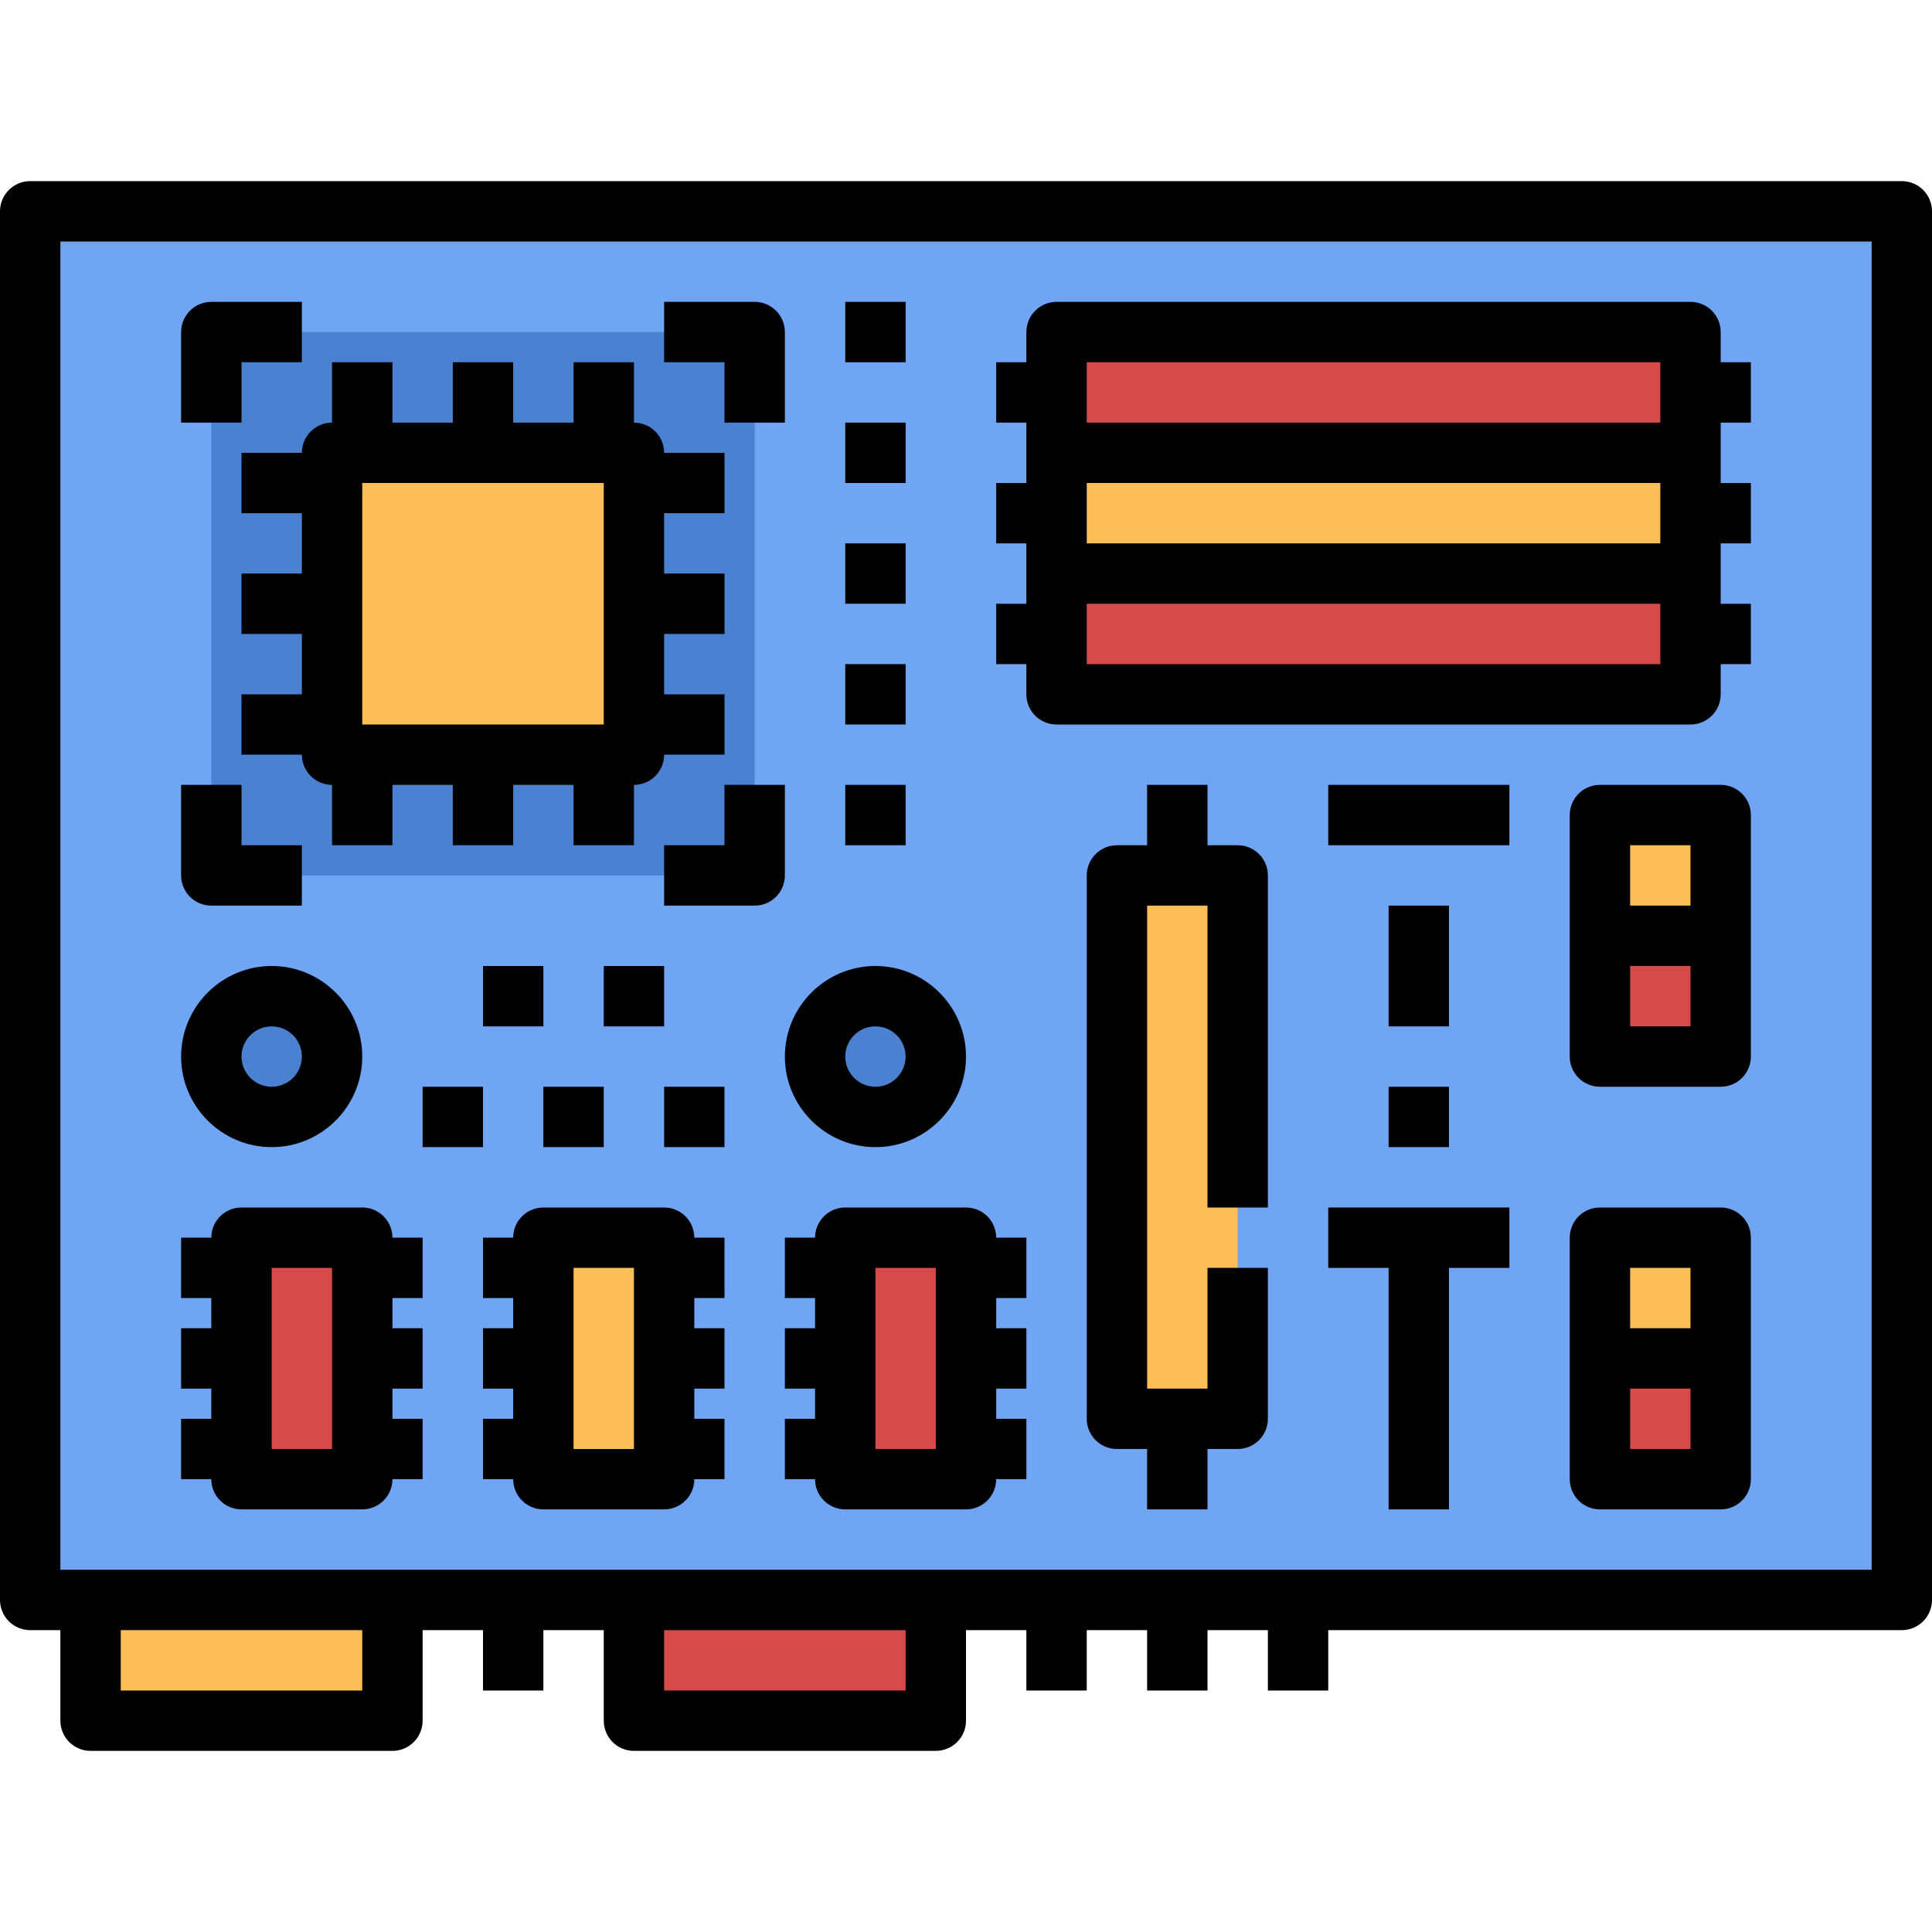 <svg height="512pt" viewBox="0 -48 512 512" width="512pt" xmlns="http://www.w3.org/2000/svg"><path d="m8 8h496v368h-496zm0 0" fill="#70a5f4"/><path d="m56 40h144v144h-144zm0 0" fill="#4b81d1"/><path d="m88 72h80v80h-80zm0 0" fill="#fcbe56"/><path d="m280 40h168v32h-168zm0 0" fill="#d64a49"/><path d="m280 72h168v32h-168zm0 0" fill="#fcbe56"/><path d="m280 104h168v32h-168zm0 0" fill="#d64a49"/><path d="m88 232c0 8.836-7.164 16-16 16s-16-7.164-16-16 7.164-16 16-16 16 7.164 16 16zm0 0" fill="#4b81d1"/><path d="m248 232c0 8.836-7.164 16-16 16s-16-7.164-16-16 7.164-16 16-16 16 7.164 16 16zm0 0" fill="#4b81d1"/><path d="m64 280h32v64h-32zm0 0" fill="#d64a49"/><path d="m144 280h32v64h-32zm0 0" fill="#fcbe56"/><path d="m224 280h32v64h-32zm0 0" fill="#d64a49"/><path d="m296 184h32v144h-32zm0 0" fill="#fcbe56"/><path d="m424 168h32v32h-32zm0 0" fill="#fcbe56"/><path d="m424 200h32v32h-32zm0 0" fill="#d64a49"/><path d="m424 312h32v32h-32zm0 0" fill="#d64a49"/><path d="m424 280h32v32h-32zm0 0" fill="#fcbe56"/><path d="m24 376h80v32h-80zm0 0" fill="#fcbe56"/><path d="m168 376h80v32h-80zm0 0" fill="#d64a49"/><path d="m504 0h-496c-4.426 0-8 3.586-8 8v368c0 4.414 3.574 8 8 8h8v24c0 4.414 3.574 8 8 8h80c4.426 0 8-3.586 8-8v-24h16v16h16v-16h16v24c0 4.414 3.574 8 8 8h80c4.426 0 8-3.586 8-8v-24h16v16h16v-16h16v16h16v-16h16v16h16v-16h152c4.426 0 8-3.586 8-8v-368c0-4.414-3.574-8-8-8zm-408 400h-64v-16h64zm144 0h-64v-16h64zm256-32h-480v-352h480zm0 0"/><path d="m64 72v16h16v16h-16v16h16v16h-16v16h16c0 4.414 3.574 8 8 8v16h16v-16h16v16h16v-16h16v16h16v-16c4.426 0 8-3.586 8-8h16v-16h-16v-16h16v-16h-16v-16h16v-16h-16c0-4.414-3.574-8-8-8v-16h-16v16h-16v-16h-16v16h-16v-16h-16v16c-4.426 0-8 3.586-8 8zm32 8h64v64h-64zm0 0"/><path d="m64 48h16v-16h-24c-4.426 0-8 3.586-8 8v24h16zm0 0"/><path d="m56 192h24v-16h-16v-16h-16v24c0 4.414 3.574 8 8 8zm0 0"/><path d="m192 64h16v-24c0-4.414-3.574-8-8-8h-24v16h16zm0 0"/><path d="m208 160h-16v16h-16v16h24c4.426 0 8-3.586 8-8zm0 0"/><path d="m272 136c0 4.414 3.574 8 8 8h168c4.426 0 8-3.586 8-8v-8h8v-16h-8v-16h8v-16h-8v-16h8v-16h-8v-8c0-4.414-3.574-8-8-8h-168c-4.426 0-8 3.586-8 8v8h-8v16h8v16h-8v16h8v16h-8v16h8zm168-8h-152v-16h152zm-152-48h152v16h-152zm0-32h152v16h-152zm0 0"/><path d="m72 256c13.23 0 24-10.77 24-24s-10.77-24-24-24-24 10.77-24 24 10.77 24 24 24zm0-32c4.414 0 8 3.594 8 8s-3.586 8-8 8-8-3.594-8-8 3.586-8 8-8zm0 0"/><path d="m232 256c13.23 0 24-10.77 24-24s-10.77-24-24-24-24 10.77-24 24 10.77 24 24 24zm0-32c4.414 0 8 3.594 8 8s-3.586 8-8 8-8-3.594-8-8 3.586-8 8-8zm0 0"/><path d="m64 352h32c4.426 0 8-3.586 8-8h8v-16h-8v-8h8v-16h-8v-8h8v-16h-8c0-4.414-3.574-8-8-8h-32c-4.426 0-8 3.586-8 8h-8v16h8v8h-8v16h8v8h-8v16h8c0 4.414 3.574 8 8 8zm8-64h16v48h-16zm0 0"/><path d="m176 272h-32c-4.426 0-8 3.586-8 8h-8v16h8v8h-8v16h8v8h-8v16h8c0 4.414 3.574 8 8 8h32c4.426 0 8-3.586 8-8h8v-16h-8v-8h8v-16h-8v-8h8v-16h-8c0-4.414-3.574-8-8-8zm-8 64h-16v-48h16zm0 0"/><path d="m224 272c-4.426 0-8 3.586-8 8h-8v16h8v8h-8v16h8v8h-8v16h8c0 4.414 3.574 8 8 8h32c4.426 0 8-3.586 8-8h8v-16h-8v-8h8v-16h-8v-8h8v-16h-8c0-4.414-3.574-8-8-8zm24 64h-16v-48h16zm0 0"/><path d="m328 176h-8v-16h-16v16h-8c-4.426 0-8 3.586-8 8v144c0 4.414 3.574 8 8 8h8v16h16v-16h8c4.426 0 8-3.586 8-8v-40h-16v32h-16v-128h16v80h16v-88c0-4.414-3.574-8-8-8zm0 0"/><path d="m456 160h-32c-4.426 0-8 3.586-8 8v64c0 4.414 3.574 8 8 8h32c4.426 0 8-3.586 8-8v-64c0-4.414-3.574-8-8-8zm-24 16h16v16h-16zm16 48h-16v-16h16zm0 0"/><path d="m456 272h-32c-4.426 0-8 3.586-8 8v64c0 4.414 3.574 8 8 8h32c4.426 0 8-3.586 8-8v-64c0-4.414-3.574-8-8-8zm-24 16h16v16h-16zm16 48h-16v-16h16zm0 0"/><path d="m352 160h48v16h-48zm0 0"/><path d="m368 192h16v32h-16zm0 0"/><path d="m368 240h16v16h-16zm0 0"/><path d="m352 288h16v64h16v-64h16v-16h-48zm0 0"/><path d="m112 240h16v16h-16zm0 0"/><path d="m128 208h16v16h-16zm0 0"/><path d="m160 208h16v16h-16zm0 0"/><path d="m144 240h16v16h-16zm0 0"/><path d="m176 240h16v16h-16zm0 0"/><path d="m224 32h16v16h-16zm0 0"/><path d="m224 64h16v16h-16zm0 0"/><path d="m224 96h16v16h-16zm0 0"/><path d="m224 128h16v16h-16zm0 0"/><path d="m224 160h16v16h-16zm0 0"/></svg>